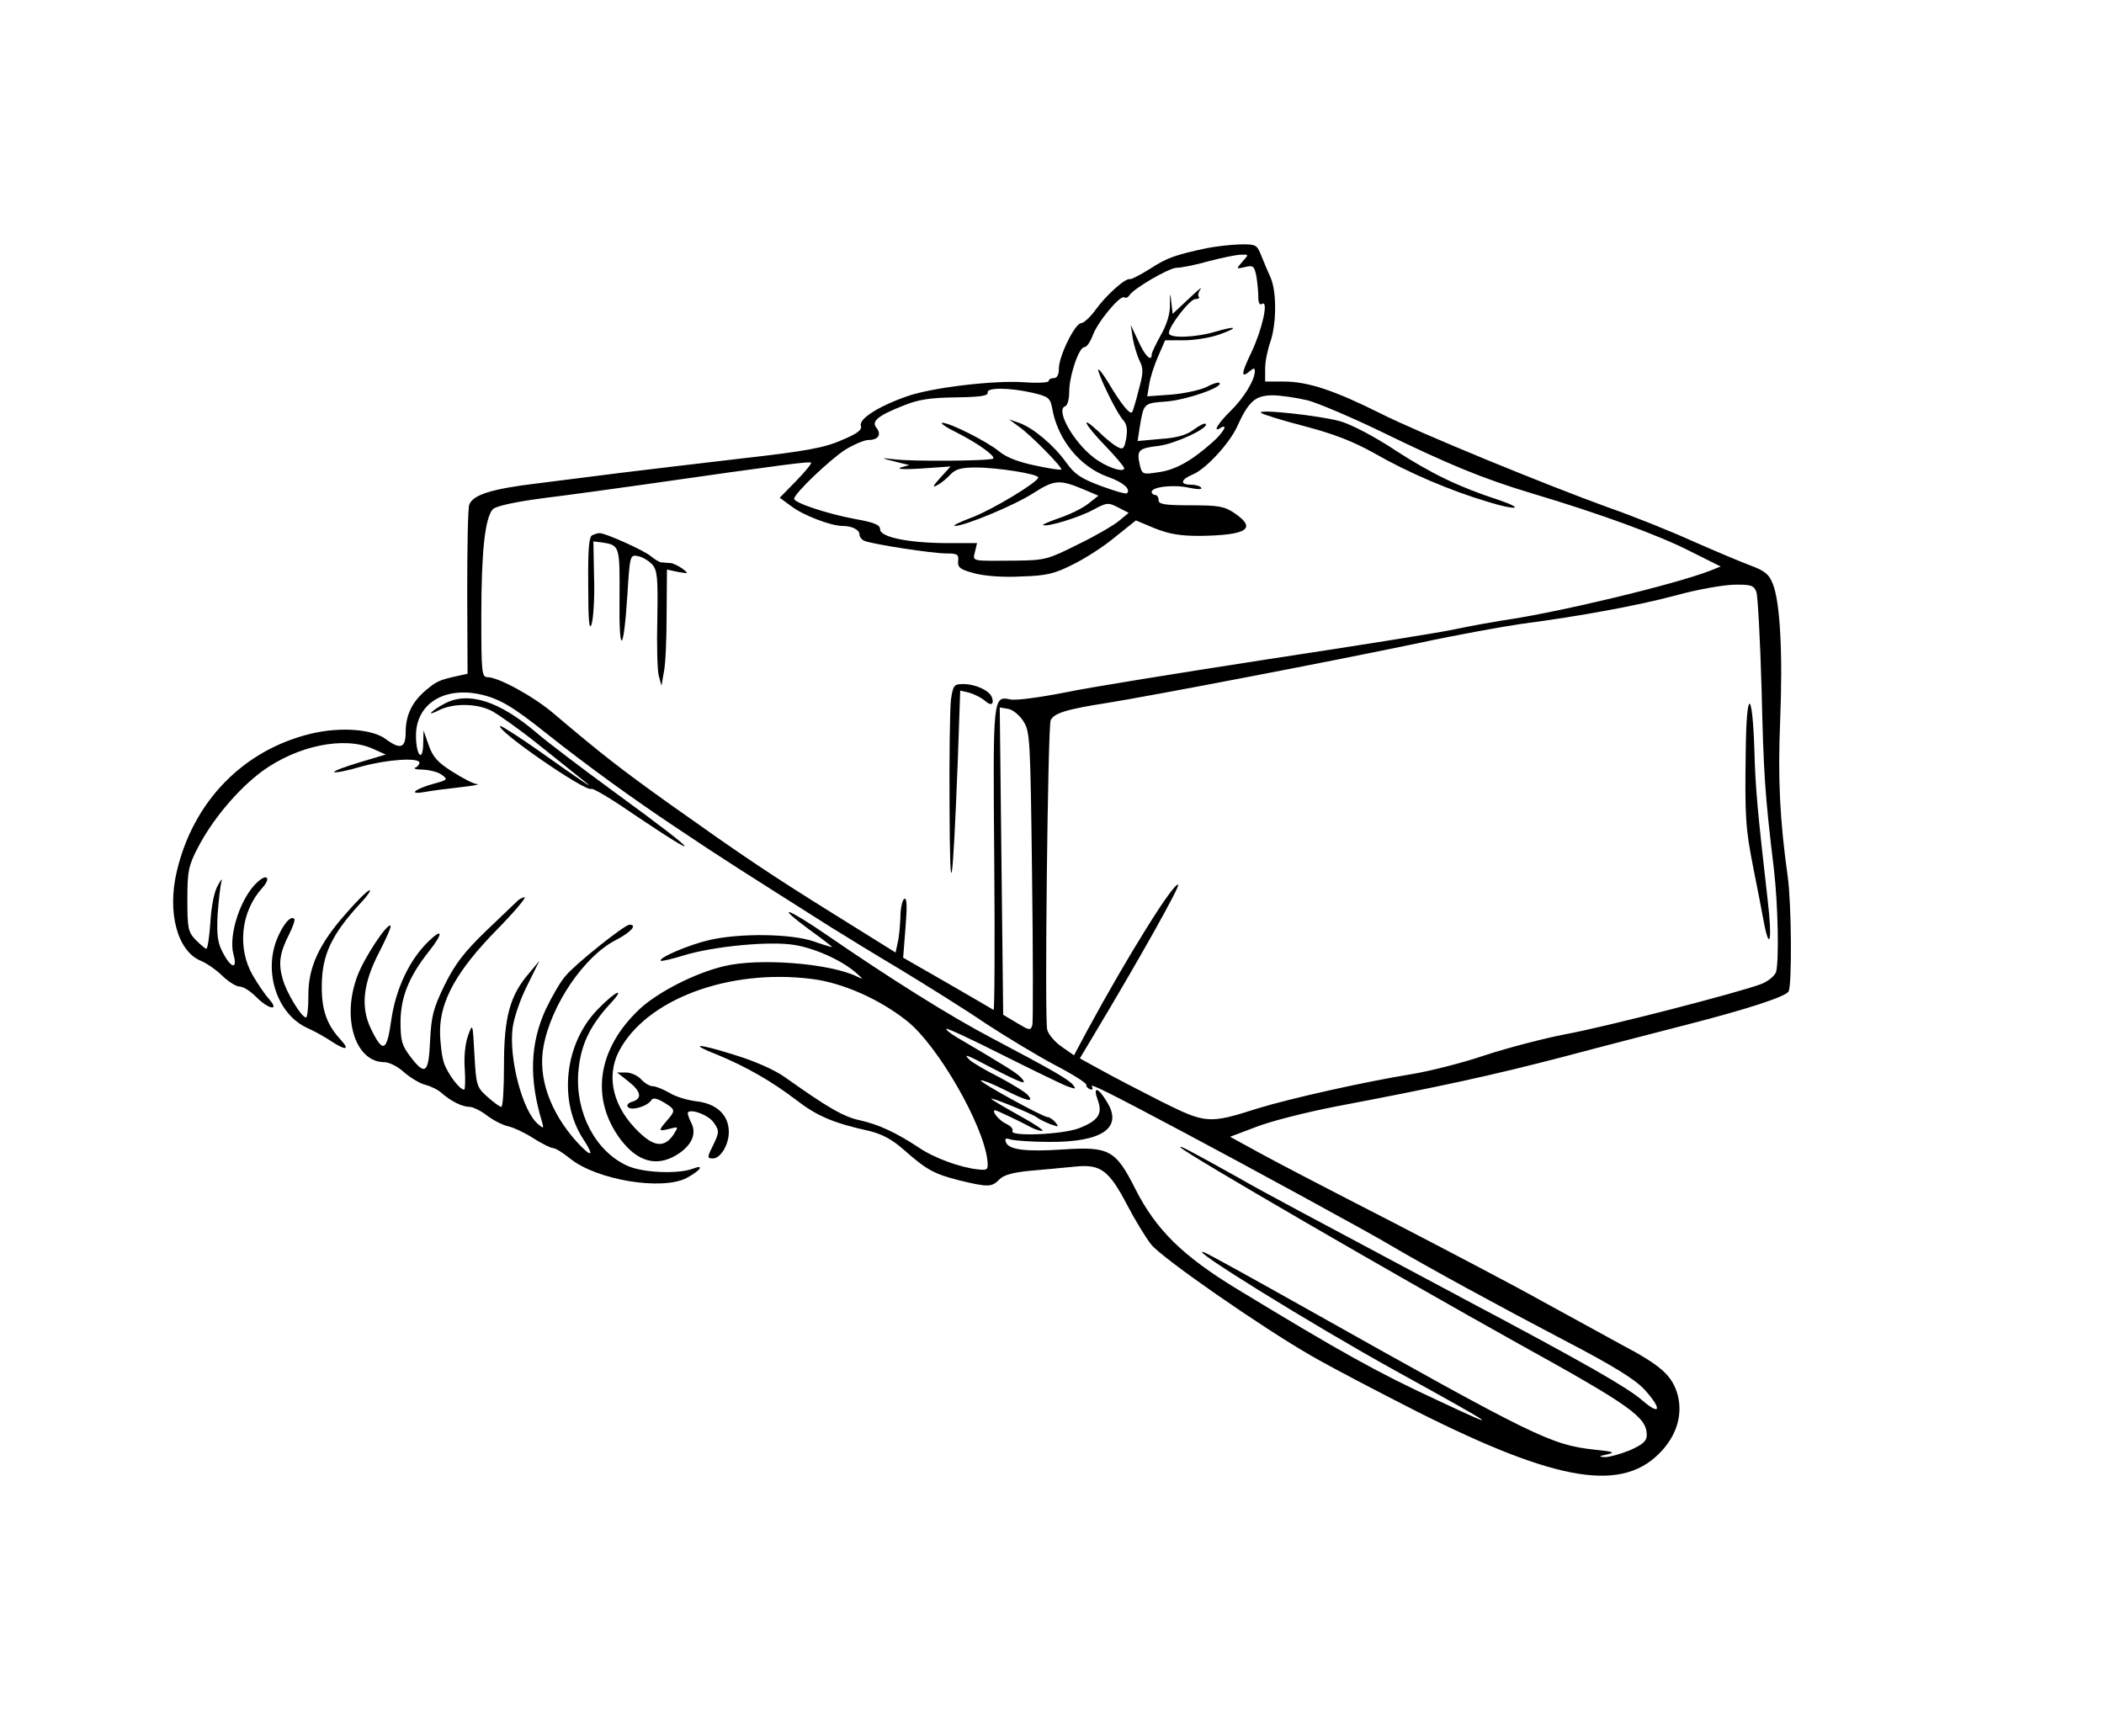 <?xml version="1.0" standalone="no"?>
<!DOCTYPE svg PUBLIC "-//W3C//DTD SVG 20010904//EN"
 "http://www.w3.org/TR/2001/REC-SVG-20010904/DTD/svg10.dtd">
<svg version="1.0" xmlns="http://www.w3.org/2000/svg"
 width="612pt" height="505pt" viewBox="0 0 612 505"
 preserveAspectRatio="xMidYMid meet">
<g transform="translate(0,505) scale(0.1,-0.1)"
fill="#000000" stroke="none">
<path d="M3510 4328 c-90 -19 -116 -28 -165 -60 -27 -17 -54 -31 -58 -30 -13
4 -69 -46 -100 -89 -16 -22 -35 -39 -42 -39 -18 0 -65 -96 -65 -132 0 -18 -5
-28 -15 -28 -8 0 -15 -4 -15 -9 0 -4 -32 -6 -71 -3 -87 6 -265 -15 -338 -40
-82 -28 -143 -66 -137 -86 4 -13 -9 -23 -57 -43 -50 -22 -106 -32 -292 -53
-126 -15 -282 -33 -345 -41 -63 -8 -173 -22 -245 -31 -134 -16 -189 -33 -200
-62 -4 -9 -6 -124 -6 -254 l1 -238 -27 -6 c-55 -12 -63 -16 -93 -41 -41 -34
-60 -73 -60 -123 0 -46 -15 -52 -58 -20 -39 29 -131 36 -216 16 -197 -47 -344
-196 -392 -402 -28 -119 2 -231 70 -259 19 -8 47 -28 64 -45 17 -16 39 -30 49
-30 11 0 32 -14 48 -30 35 -36 70 -43 38 -7 -11 12 -33 44 -48 70 -46 80 -34
186 28 254 26 29 14 43 -14 17 -49 -44 -85 -154 -70 -210 13 -46 -7 -42 -32 7
-14 27 -17 50 -14 109 3 41 8 84 11 95 4 11 -1 7 -10 -10 -11 -19 -19 -59 -22
-107 -3 -43 -8 -78 -12 -78 -3 0 -17 12 -31 26 -22 23 -24 34 -24 117 0 82 3
98 30 150 42 82 117 171 187 223 103 75 239 103 322 66 l38 -17 -77 -23 c-43
-13 -75 -25 -73 -28 3 -3 39 4 79 16 76 21 169 27 169 11 0 -5 -6 -12 -12 -14
-7 -3 3 -6 23 -6 19 -1 44 -7 54 -15 18 -13 17 -15 -20 -25 -59 -16 -80 -34
-30 -25 22 4 69 10 105 14 36 4 57 8 48 9 -10 0 -42 17 -72 36 -43 27 -57 43
-69 77 l-15 43 -1 -38 c-1 -57 -21 -35 -21 23 0 92 81 143 187 120 57 -13 95
-36 188 -110 117 -93 254 -193 396 -287 119 -80 183 -120 437 -281 37 -23 128
-79 202 -123 74 -45 185 -114 245 -155 61 -40 152 -95 203 -122 52 -27 93 -53
92 -58 -1 -5 4 -10 11 -13 7 -2 9 1 5 8 -7 11 47 -16 269 -134 164 -87 542
-293 595 -325 110 -65 319 -179 510 -279 142 -74 205 -113 233 -143 52 -57 48
-79 -7 -31 -43 37 -165 107 -506 288 -487 260 -595 317 -666 358 -140 78 -179
99 -169 88 20 -20 600 -357 982 -570 329 -182 373 -214 373 -266 0 -17 -11
-27 -49 -44 -27 -11 -60 -20 -73 -20 -19 1 -18 3 7 8 25 6 18 8 -39 14 -125
14 -172 37 -834 409 -155 87 -290 162 -300 165 -56 19 317 -212 556 -344 306
-169 320 -179 120 -85 -173 80 -280 140 -578 321 -160 97 -238 174 -298 293
-57 113 -76 123 -211 114 -107 -7 -157 -1 -165 21 -4 11 -1 13 14 8 11 -3 62
-7 112 -7 154 -1 215 41 168 116 -26 44 -42 47 -27 6 15 -40 2 -60 -54 -82
-49 -19 -205 -25 -194 -8 3 5 -5 15 -19 21 -21 10 -44 39 -31 39 4 0 72 -32
107 -51 10 -5 23 -9 30 -9 7 0 -22 20 -64 43 -43 24 -81 46 -84 50 -10 9 118
-43 131 -53 6 -5 24 -14 39 -20 26 -9 27 -9 16 5 -7 8 -17 15 -22 15 -14 0
-200 102 -195 107 3 2 32 -9 66 -26 67 -34 91 -40 71 -17 -6 8 -44 31 -83 52
-40 20 -79 43 -87 51 -19 19 -12 17 77 -30 79 -40 92 -44 74 -23 -11 13 -41
32 -189 119 -18 11 -31 21 -29 24 3 2 76 -32 163 -76 88 -44 172 -85 188 -91
25 -9 27 -9 17 4 -14 17 -64 45 -236 136 -122 64 -297 174 -483 302 -114 78
-150 89 -47 13 36 -26 65 -48 65 -50 0 -1 -24 6 -52 16 -66 23 -217 25 -306 4
-60 -14 -148 -52 -140 -60 2 -2 33 5 68 16 86 26 249 42 321 30 61 -10 138
-45 179 -81 22 -19 22 -20 3 -11 -79 39 -288 55 -388 30 -84 -20 -191 -75
-244 -124 -124 -116 -145 -262 -55 -381 49 -64 104 -79 162 -44 44 27 60 62
42 95 -7 14 -11 27 -9 29 11 11 62 -9 76 -31 15 -22 15 -27 0 -59 -21 -42 -21
-44 -3 -44 22 0 46 40 46 77 0 49 -35 82 -93 89 -27 3 -63 14 -80 25 -18 10
-39 19 -48 19 -9 0 -24 9 -34 20 -10 11 -30 20 -44 20 l-26 0 33 -26 c37 -29
41 -50 11 -59 -13 -4 -17 -11 -12 -16 11 -11 57 3 68 21 4 7 16 5 36 -7 34
-21 35 -23 9 -53 -26 -30 -25 -32 7 -24 27 7 27 7 12 -17 -26 -38 -56 -36
-101 8 -74 71 -96 159 -58 234 78 151 319 242 562 211 89 -11 197 -59 276
-122 89 -70 222 -301 234 -405 3 -28 1 -30 -27 -27 -50 5 -128 33 -173 64 -67
44 -117 67 -171 79 -47 10 -92 36 -216 124 -30 22 -89 48 -148 66 -111 35
-136 34 -49 0 82 -34 156 -76 228 -131 61 -47 108 -67 212 -90 37 -9 66 -24
100 -54 67 -59 88 -71 163 -90 83 -20 94 -20 116 3 13 13 39 20 88 25 39 3 97
9 130 12 77 8 100 -9 155 -114 22 -42 53 -93 69 -113 34 -41 319 -239 465
-323 55 -32 193 -104 307 -162 415 -209 604 -238 716 -111 42 48 57 104 43
159 -16 56 -47 85 -165 147 -55 30 -158 87 -230 126 -71 40 -267 143 -435 230
-168 86 -343 177 -388 202 l-84 46 74 28 c40 16 145 43 233 60 310 59 452 90
660 144 116 31 280 73 365 95 175 45 281 80 292 95 11 14 9 258 -2 335 -23
165 -29 284 -22 453 8 196 0 348 -22 400 -10 26 -24 37 -62 51 -27 10 -103 42
-169 71 -66 30 -176 74 -245 98 -190 69 -553 218 -666 275 -132 66 -210 92
-279 92 l-55 0 0 38 c0 20 7 55 15 77 18 52 19 145 1 187 -8 18 -21 48 -28 66
-12 30 -15 32 -63 31 -27 -1 -70 -6 -95 -11z m104 -39 c-19 -22 -19 -22 7 -16
24 6 27 3 33 -24 3 -17 6 -45 6 -61 0 -19 4 -27 11 -22 20 12 0 -76 -31 -141
-30 -62 -31 -77 -5 -55 12 10 15 10 15 0 0 -25 -32 -78 -70 -115 -37 -36 -54
-65 -30 -50 25 15 7 -16 -26 -44 -60 -53 -107 -79 -156 -85 -45 -7 -46 -6 -53
23 -9 42 -3 47 56 54 47 6 147 52 136 64 -3 3 -19 -5 -35 -17 -21 -16 -50 -24
-97 -27 l-66 -6 6 39 c12 72 11 71 78 76 60 5 166 42 154 54 -3 3 -20 -2 -38
-12 -19 -9 -65 -19 -103 -22 l-69 -5 6 36 c3 20 15 56 26 81 l20 46 54 0 c29
0 75 7 101 16 61 21 55 28 -9 9 -56 -17 -135 -20 -135 -4 0 20 61 99 77 99 9
0 13 3 10 7 -4 3 -1 13 5 22 7 9 -9 -4 -34 -28 l-47 -44 -4 34 c-3 30 -4 29
-4 -7 1 -26 -9 -58 -26 -88 -15 -27 -27 -52 -27 -57 0 -24 -20 -4 -39 39 l-22
47 6 -40 c4 -21 13 -51 20 -65 11 -22 11 -35 -3 -85 -8 -33 -17 -62 -19 -64
-6 -8 -31 22 -68 84 -20 33 -34 49 -30 35 11 -35 54 -122 72 -142 11 -12 13
-28 9 -53 -6 -31 -9 -34 -26 -25 -10 5 -35 25 -54 44 -57 53 -42 22 19 -41 30
-31 55 -61 55 -65 0 -15 -55 4 -90 32 -59 46 -110 138 -82 148 7 2 12 20 12
41 0 47 28 131 44 131 7 0 17 15 24 33 14 40 80 119 92 112 5 -3 12 0 15 6 13
20 114 79 137 80 13 0 55 8 93 19 39 10 81 19 94 19 24 1 24 1 5 -20z m-609
-382 c46 -11 50 -15 56 -47 16 -89 80 -168 161 -197 45 -16 68 -36 56 -48 -3
-3 -37 7 -75 21 -59 22 -77 34 -102 69 -36 50 -95 100 -137 115 l-29 10 30
-22 c35 -25 127 -119 122 -124 -2 -2 -36 3 -77 12 -48 10 -84 24 -104 41 -34
28 -142 83 -165 83 -8 0 12 -14 45 -30 59 -30 110 -67 103 -74 -7 -7 -242 -9
-289 -2 -43 5 -40 4 20 -11 l25 -6 -25 -7 c-14 -5 13 -6 60 -3 l85 6 -30 -33
c-21 -23 -24 -30 -10 -22 11 5 29 20 39 31 15 16 31 21 74 21 64 0 182 -19
182 -29 0 -13 -130 -92 -192 -116 -35 -13 -58 -24 -51 -25 27 -1 174 60 228
95 63 40 76 41 150 10 l40 -17 -29 -23 c-15 -12 -52 -31 -82 -41 -29 -10 -52
-20 -50 -21 8 -8 103 21 144 43 41 22 45 23 74 8 l31 -16 -29 -24 c-16 -13
-69 -44 -119 -68 -86 -43 -94 -46 -180 -47 -132 -1 -126 -3 -119 26 l6 25 -84
0 c-113 0 -198 17 -198 40 0 13 -16 20 -72 30 -81 15 -178 47 -178 59 0 15
104 114 149 143 25 15 55 28 67 28 29 0 39 16 23 36 -15 19 5 35 81 65 42 17
77 22 150 23 70 1 94 4 93 14 -4 15 62 15 132 -1z m800 -22 c32 -9 126 -49
209 -89 197 -96 295 -137 441 -181 198 -59 368 -121 462 -169 l88 -44 -30 -12
c-106 -41 -448 -123 -605 -145 -25 -4 -88 -15 -140 -26 -52 -11 -300 -50 -550
-88 -251 -39 -514 -81 -585 -96 -71 -14 -140 -23 -155 -20 -52 11 -52 12 -48
-465 2 -242 1 -439 -2 -438 -3 2 -63 37 -134 78 l-129 74 7 89 c5 61 4 87 -4
82 -5 -3 -11 -27 -11 -53 -1 -26 -4 -60 -8 -75 l-6 -28 -175 109 c-196 122
-268 171 -485 325 -141 101 -195 143 -333 260 -58 50 -162 107 -194 107 -17 0
-18 15 -18 178 0 190 11 287 34 311 10 9 64 21 148 32 73 9 203 27 288 39 426
61 485 68 489 64 3 -2 -17 -26 -43 -53 l-48 -49 34 -25 c34 -26 115 -57 148
-57 28 0 50 -11 50 -25 0 -7 7 -16 16 -19 27 -10 196 -36 236 -36 33 0 37 -3
35 -22 -2 -19 6 -25 48 -36 30 -8 85 -12 136 -9 73 2 97 8 150 35 35 17 91 53
123 80 l60 48 55 -23 c43 -17 74 -22 131 -22 138 2 167 21 101 66 -29 20 -47
23 -127 23 -77 0 -94 3 -94 15 0 8 -4 15 -10 15 -5 0 -10 4 -10 9 0 15 65 22
109 12 24 -5 39 -5 35 0 -3 5 -16 9 -30 9 -33 0 -30 15 6 30 37 15 106 90 128
138 34 75 53 91 102 92 25 0 72 -7 105 -15z m1304 -557 c4 -13 11 -140 15
-283 6 -247 9 -301 36 -525 12 -104 15 -267 6 -298 -4 -11 -23 -27 -44 -35
-66 -25 -454 -125 -570 -146 -62 -12 -165 -39 -230 -60 -64 -22 -162 -47 -217
-56 -136 -22 -354 -71 -445 -99 -144 -46 -152 -45 -281 19 -63 32 -142 73
-176 92 l-62 34 46 77 c133 222 245 423 240 428 -11 11 -147 -207 -264 -423
l-39 -73 -36 25 c-19 13 -39 36 -42 50 -8 30 2 878 10 899 8 21 47 33 164 51
130 21 648 120 910 175 107 23 240 47 295 55 175 23 337 53 450 83 61 17 136
30 168 31 51 1 58 -2 66 -21z m-2133 -375 c20 -31 21 -44 26 -449 3 -229 3
-425 1 -435 -5 -18 -8 -17 -45 5 l-40 24 -5 447 -5 447 23 -4 c13 -1 33 -17
45 -35z"/>
<path d="M3668 3849 c4 -4 61 -22 127 -39 87 -23 143 -45 205 -80 96 -55 220
-108 328 -140 84 -26 110 -21 30 6 -114 37 -196 77 -298 143 -58 39 -129 76
-160 85 -59 17 -245 37 -232 25z"/>
<path d="M1723 3493 c-10 -3 -13 -42 -12 -146 0 -105 3 -134 10 -112 5 17 9
77 7 135 l-2 105 25 -3 c52 -8 52 -10 51 -163 -2 -169 12 -161 23 12 7 114 8
116 31 111 12 -2 31 -13 41 -24 15 -17 17 -37 15 -157 -2 -75 0 -150 4 -166
l8 -30 7 40 c5 22 8 98 8 169 l1 129 33 -7 c30 -5 31 -5 13 9 -11 8 -27 16
-35 17 -9 0 -21 2 -28 2 -6 1 -19 9 -30 18 -18 16 -135 69 -150 67 -4 0 -14
-3 -20 -6z"/>
<path d="M2766 3014 c-3 -26 -5 -167 -4 -313 1 -293 9 -248 24 137 l7 203 26
-6 c14 -4 34 -14 44 -22 19 -18 30 -13 22 9 -8 20 -48 38 -84 38 -26 0 -29 -4
-35 -46z"/>
<path d="M5078 2870 c-3 -195 -1 -229 22 -345 11 -55 25 -127 31 -160 17 -87
24 -47 11 64 -30 264 -36 326 -39 441 -6 177 -23 177 -25 0z"/>
<path d="M1295 3004 c-16 -8 -34 -20 -40 -26 -5 -6 4 -3 22 6 42 21 110 20
153 -2 19 -10 80 -53 135 -97 55 -44 114 -91 130 -104 47 -37 -4 -3 -125 83
-61 43 -113 76 -115 74 -13 -12 249 -193 265 -183 4 3 57 -28 116 -69 224
-151 202 -123 -41 54 -93 68 -199 148 -234 178 -109 93 -198 121 -266 86z"/>
<path d="M1006 2392 c-79 -89 -110 -158 -109 -239 0 -35 -3 -63 -7 -63 -13 0
-58 74 -68 113 -13 45 -8 76 19 129 11 22 18 42 15 45 -11 11 -35 -19 -52 -63
-37 -98 5 -217 91 -255 22 -10 54 -28 70 -39 40 -26 53 -25 28 3 -43 46 -58
89 -57 162 1 88 29 147 113 238 19 20 31 37 26 37 -6 0 -37 -31 -69 -68z"/>
<path d="M1505 2429 c-5 -5 -46 -44 -91 -87 -63 -61 -89 -94 -120 -156 -34
-70 -39 -90 -43 -163 -4 -96 -14 -104 -58 -46 -24 32 -28 45 -28 102 1 72 25
131 84 205 41 52 39 68 -3 27 -55 -53 -95 -138 -108 -229 -13 -92 -24 -97 -59
-25 -31 64 -23 133 25 225 20 39 35 73 32 75 -9 9 -76 -92 -96 -145 -47 -123
-7 -252 78 -252 14 0 40 -13 58 -30 19 -16 47 -33 62 -36 15 -4 36 -14 47 -24
27 -24 60 -40 81 -40 9 0 32 -11 49 -24 18 -14 45 -28 61 -32 16 -3 50 -19 75
-35 25 -16 51 -29 58 -29 7 0 29 -14 50 -31 78 -62 266 -93 338 -56 41 22 54
41 18 27 -43 -16 -146 -12 -191 9 -92 42 -150 153 -142 270 6 77 31 133 91
199 50 53 19 41 -35 -15 -96 -99 -114 -265 -42 -376 35 -53 25 -56 -19 -8 -77
86 -113 187 -96 277 22 121 119 263 210 309 44 23 64 45 40 45 -14 0 -157
-114 -185 -148 -15 -16 -40 -60 -58 -97 -46 -100 -50 -202 -11 -330 5 -18 4
-19 -12 -5 -45 37 -85 190 -74 279 4 31 23 86 43 125 l35 71 -29 -35 c-57 -65
-74 -130 -74 -267 0 -68 -3 -123 -8 -123 -4 0 -22 13 -40 29 -31 28 -33 32
-38 123 -5 93 -5 93 -19 54 -8 -23 -12 -62 -9 -97 2 -32 1 -59 -2 -59 -13 0
-48 46 -59 79 -6 19 -11 60 -11 91 0 89 50 178 165 295 51 52 87 95 81 95 -6
-1 -15 -5 -21 -11z"/>
</g>
</svg>
